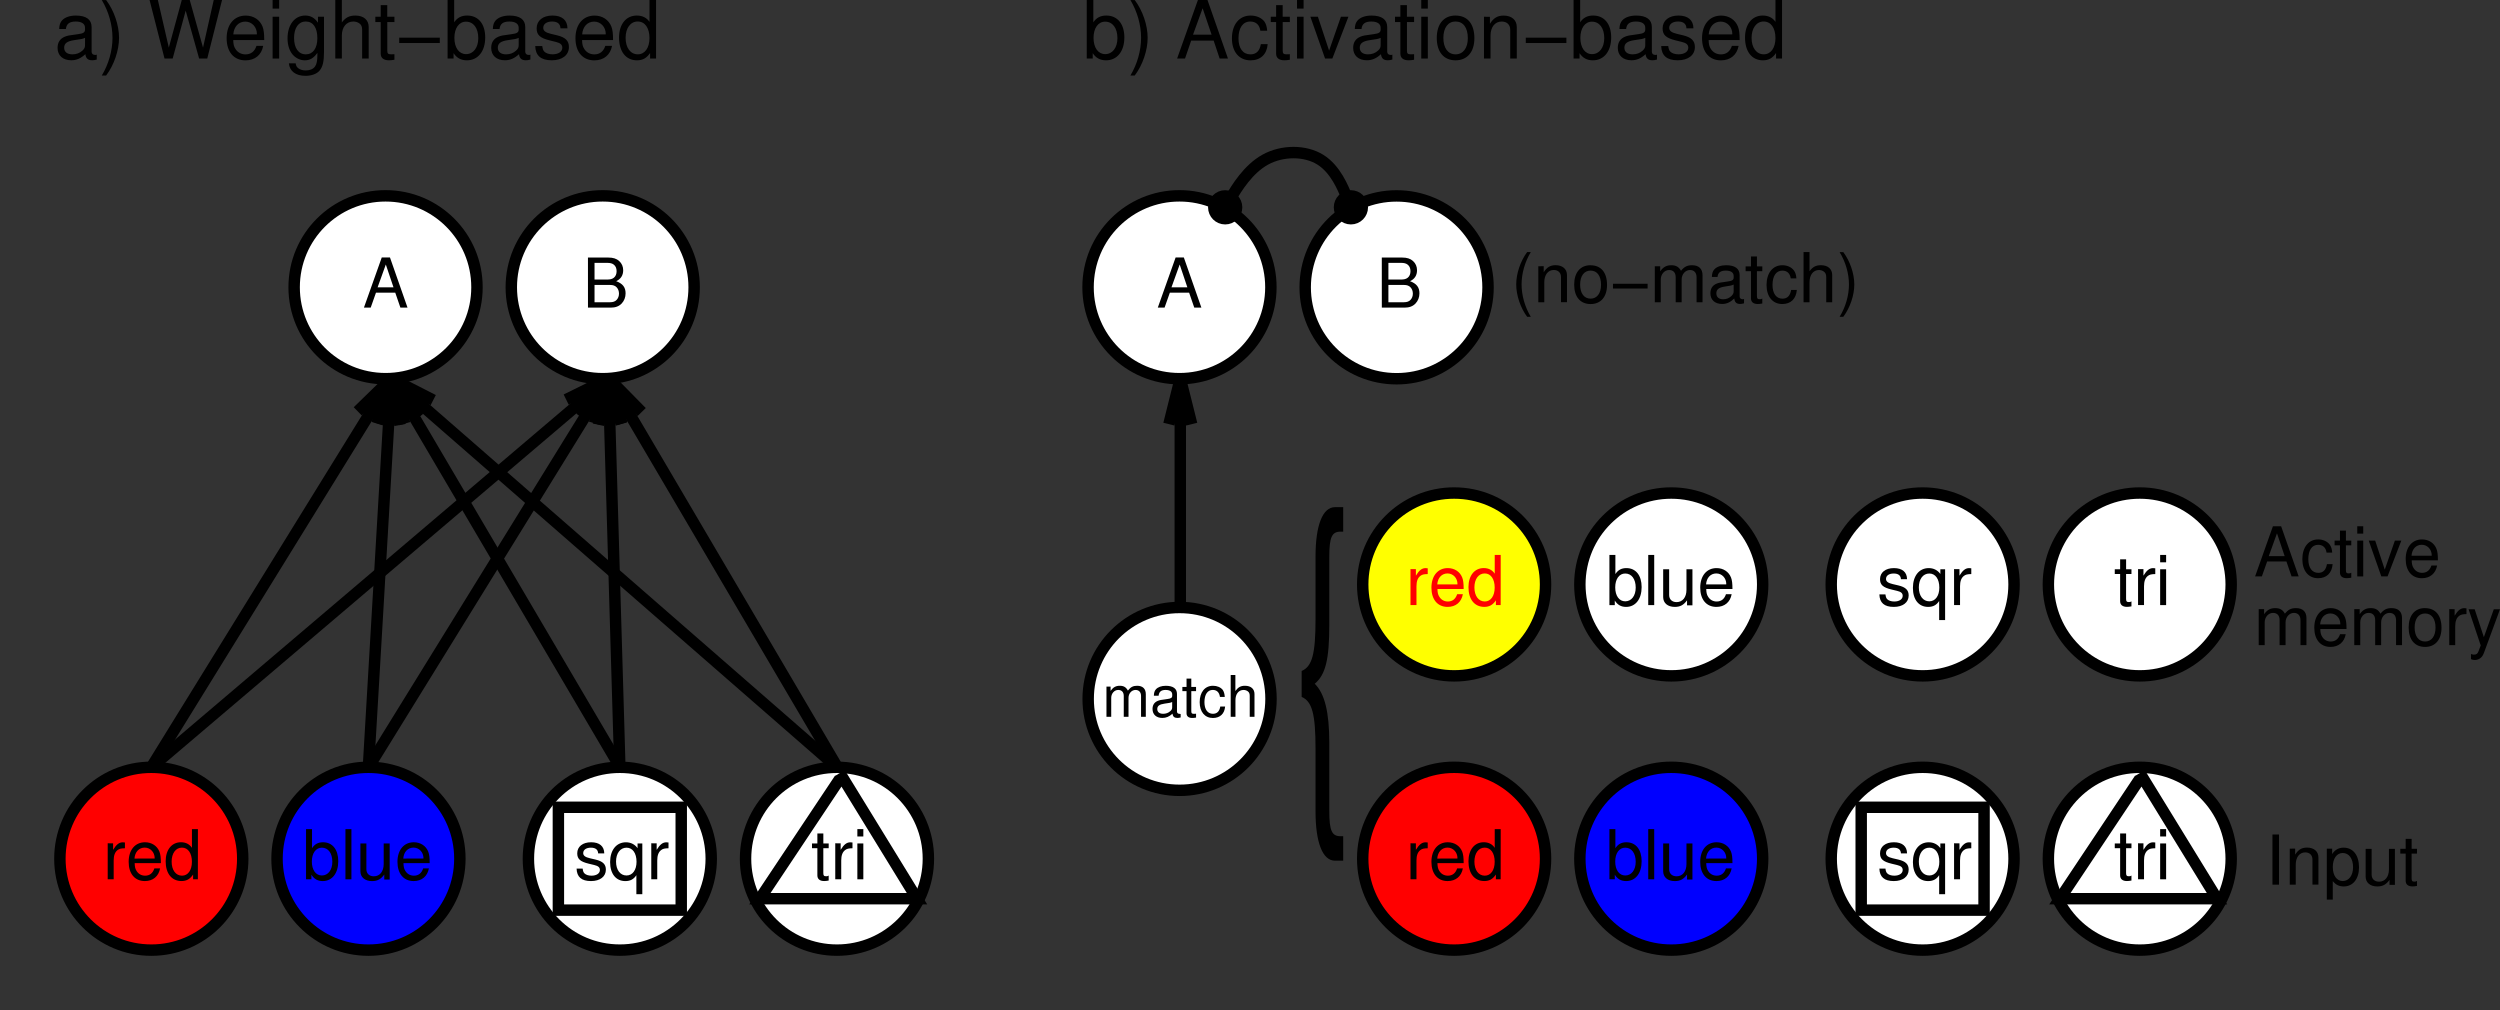 <?xml version="1.0" encoding="ISO-8859-1" standalone="yes"?>
<svg width="418.527" height="169.09">
  <rect width="100%" height="100%" fill="#333333" stroke="none"/>
  <defs> 
    <marker id="ArrowEnd" viewBox="0 0 10 10" refX="0" refY="5" 
     markerUnits="strokeWidth" 
     markerWidth="4" 
     markerHeight="3" 
     orient="auto"> 
        <path d="M 0 0 L 10 5 L 0 10 z" /> 
    </marker>
    <marker id="ArrowStart" viewBox="0 0 10 10" refX="10" refY="5" 
     markerUnits="strokeWidth" 
     markerWidth="4" 
     markerHeight="3" 
     orient="auto"> 
        <path d="M 10 0 L 0 5 L 10 10 z" /> 
    </marker> </defs>
<g>
<path style="stroke:none; fill-rule:evenodd; fill:#ffffff" d="M 337.175 143.758C 337.175 135.309 330.324 128.453 321.871 128.453C 313.422 128.453 306.566 135.305 306.566 143.758C 306.566 152.207 313.418 159.062 321.871 159.062C 330.32 159.062 337.175 152.211 337.175 143.758"/>
<path style="stroke:#000000; stroke-width:1.913; fill:none" d="M 337.175 143.758C 337.175 135.309 330.324 128.453 321.871 128.453C 313.422 128.453 306.566 135.305 306.566 143.758C 306.566 152.207 313.418 159.062 321.871 159.062C 330.32 159.062 337.175 152.211 337.175 143.758"/>
<path style="stroke:none; fill-rule:evenodd; fill:#ffffff" d="M 311.586 152.367L 332.152 152.367L 332.152 135.148L 311.586 135.148L 311.586 152.367z"/>
<path style="stroke:#000000; stroke-width:1.913; fill:none" d="M 311.586 152.367L 332.152 152.367L 332.152 135.148L 311.586 135.148L 311.586 152.367z"/>
<path style="stroke:none; fill-rule:evenodd; fill:#000000" d="M 319.261 142.863C 319.25 141.676 318.464 141.004 317.062 141.004C 315.652 141.004 314.738 141.73 314.738 142.852C 314.738 143.797 315.226 144.246 316.675 144.594L 317.586 144.812C 318.261 144.973 318.531 145.215 318.531 145.652C 318.531 146.215 317.964 146.598 317.121 146.598C 316.601 146.598 316.164 146.449 315.922 146.191C 315.773 146.02 315.703 145.844 315.644 145.41L 314.629 145.41C 314.672 146.82 315.457 147.5 317.039 147.5C 318.562 147.5 319.531 146.75 319.531 145.586C 319.531 144.688 319.019 144.191 317.804 143.902L 316.871 143.684C 316.078 143.5 315.738 143.246 315.738 142.82C 315.738 142.27 316.234 141.91 317.023 141.91C 317.796 141.91 318.214 142.238 318.238 142.867L 319.261 142.863z"/>
<path style="stroke:none; fill-rule:evenodd; fill:#000000" d="M 325.632 149.703L 325.632 141.207L 324.836 141.207L 324.836 141.992C 324.382 141.355 323.695 141.008 322.894 141.008C 321.289 141.008 320.242 142.312 320.242 144.324C 320.242 146.289 321.218 147.504 322.793 147.504C 323.621 147.504 324.191 147.195 324.636 146.516L 324.636 149.703L 325.632 149.703zM 322.988 141.91C 324.007 141.91 324.664 142.828 324.664 144.273C 324.664 145.648 324 146.566 322.988 146.566C 321.933 146.566 321.234 145.637 321.234 144.238C 321.234 142.852 321.933 141.91 322.988 141.91z"/>
<path style="stroke:none; fill-rule:evenodd; fill:#000000" d="M 327.132 141.176L 327.132 147.199L 328.132 147.199L 328.132 144.066C 328.132 143.203 328.343 142.641 328.793 142.305C 329.082 142.086 329.363 142.02 330.015 142.008L 330.015 141.043C 329.859 141.023 329.781 141.012 329.656 141.012C 329.046 141.012 328.582 141.379 328.035 142.273L 328.035 141.184L 327.132 141.176z"/>
<path style="stroke:none; fill-rule:evenodd; fill:#ffffff" d="M 295.093 97.844C 295.093 89.395 288.242 82.539 279.789 82.539C 271.339 82.539 264.484 89.391 264.484 97.844C 264.484 106.293 271.336 113.148 279.789 113.148C 288.238 113.148 295.093 106.297 295.093 97.844"/>
<path style="stroke:#000000; stroke-width:1.913; fill:none" d="M 295.093 97.844C 295.093 89.395 288.242 82.539 279.789 82.539C 271.339 82.539 264.484 89.391 264.484 97.844C 264.484 106.293 271.336 113.148 279.789 113.148C 288.238 113.148 295.093 106.297 295.093 97.844"/>
<path style="stroke:none; fill-rule:evenodd; fill:#ffffff" d="M 337.175 97.844C 337.175 89.395 330.324 82.539 321.871 82.539C 313.422 82.539 306.566 89.391 306.566 97.844C 306.566 106.293 313.418 113.148 321.871 113.148C 330.32 113.148 337.175 106.297 337.175 97.844"/>
<path style="stroke:#000000; stroke-width:1.913; fill:none" d="M 337.175 97.844C 337.175 89.395 330.324 82.539 321.871 82.539C 313.422 82.539 306.566 89.391 306.566 97.844C 306.566 106.293 313.418 113.148 321.871 113.148C 330.32 113.148 337.175 106.297 337.175 97.844"/>
<path style="stroke:none; fill-rule:evenodd; fill:#000000" d="M 319.261 96.965C 319.25 95.777 318.464 95.106 317.062 95.106C 315.652 95.106 314.738 95.832 314.738 96.953C 314.738 97.898 315.226 98.348 316.675 98.695L 317.586 98.914C 318.261 99.074 318.531 99.316 318.531 99.754C 318.531 100.316 317.964 100.699 317.121 100.699C 316.601 100.699 316.164 100.551 315.922 100.293C 315.773 100.121 315.703 99.945 315.644 99.512L 314.629 99.512C 314.672 100.922 315.457 101.602 317.039 101.602C 318.562 101.602 319.531 100.852 319.531 99.688C 319.531 98.789 319.019 98.293 317.804 98.004L 316.871 97.785C 316.078 97.602 315.738 97.348 315.738 96.922C 315.738 96.371 316.234 96.012 317.023 96.012C 317.796 96.012 318.214 96.34 318.238 96.969L 319.261 96.965z"/>
<path style="stroke:none; fill-rule:evenodd; fill:#000000" d="M 325.632 103.801L 325.632 95.305L 324.836 95.305L 324.836 96.09C 324.382 95.453 323.695 95.106 322.894 95.106C 321.289 95.106 320.242 96.41 320.242 98.422C 320.242 100.387 321.218 101.602 322.793 101.602C 323.621 101.602 324.191 101.293 324.636 100.613L 324.636 103.801L 325.632 103.801zM 322.988 96.012C 324.007 96.012 324.664 96.93 324.664 98.375C 324.664 99.75 324 100.668 322.988 100.668C 321.933 100.668 321.234 99.738 321.234 98.34C 321.234 96.953 321.933 96.012 322.988 96.012z"/>
<path style="stroke:none; fill-rule:evenodd; fill:#000000" d="M 327.132 95.273L 327.132 101.297L 328.132 101.297L 328.132 98.164C 328.132 97.301 328.343 96.738 328.793 96.402C 329.082 96.184 329.363 96.117 330.015 96.106L 330.015 95.141C 329.859 95.121 329.781 95.109 329.656 95.109C 329.046 95.109 328.582 95.477 328.035 96.371L 328.035 95.281L 327.132 95.273z"/>
<path style="stroke:none; fill-rule:evenodd; fill:#000000" d="M 269.433 92.902L 269.433 101.301L 270.332 101.301L 270.332 100.535C 270.785 101.258 271.39 101.602 272.226 101.602C 273.8 101.602 274.828 100.297 274.828 98.285C 274.828 96.32 273.847 95.106 272.277 95.106C 271.457 95.106 270.879 95.418 270.433 96.102L 270.433 92.902L 269.433 92.902zM 272.082 96.012C 273.148 96.012 273.836 96.941 273.836 98.375C 273.836 99.738 273.125 100.668 272.082 100.668C 271.074 100.668 270.406 99.75 270.406 98.34C 270.406 96.93 271.07 96.012 272.082 96.012z"/>
<path style="stroke:none; fill-rule:evenodd; fill:#000000" d="M 275.933 101.301L 276.933 101.301L 276.933 92.902L 275.933 92.902L 275.933 101.301z"/>
<path style="stroke:none; fill-rule:evenodd; fill:#000000" d="M 283.332 101.336L 283.332 95.305L 282.332 95.305L 282.332 98.75C 282.332 99.988 281.687 100.801 280.679 100.801C 279.918 100.801 279.433 100.34 279.433 99.609L 279.433 95.305L 278.433 95.305L 278.433 99.957C 278.433 100.957 279.191 101.602 280.382 101.602C 281.281 101.602 281.855 101.293 282.429 100.5L 282.429 101.34L 283.332 101.336z"/>
<path style="stroke:none; fill-rule:evenodd; fill:#000000" d="M 290.031 98.602C 290.031 97.684 289.964 97.133 289.793 96.688C 289.406 95.703 288.492 95.106 287.375 95.106C 285.711 95.106 284.636 96.398 284.636 98.387C 284.636 100.375 285.672 101.602 287.347 101.602C 288.711 101.602 289.656 100.809 289.898 99.477L 288.945 99.477C 288.683 100.281 288.152 100.699 287.39 100.699C 286.789 100.699 286.277 100.422 285.961 99.906C 285.734 99.559 285.656 99.207 285.644 98.602L 290.031 98.602zM 285.613 97.836C 285.691 96.723 286.371 96 287.332 96C 288.269 96 288.996 96.777 288.996 97.766C 288.996 97.785 288.996 97.809 288.984 97.832L 285.613 97.836z"/>
<path style="stroke:none; fill-rule:evenodd; fill:#ffffff" d="M 155.422 143.758C 155.422 135.309 148.57 128.453 140.117 128.453C 131.668 128.453 124.812 135.305 124.812 143.758C 124.812 152.207 131.664 159.062 140.117 159.062C 148.566 159.062 155.422 152.211 155.422 143.758"/>
<path style="stroke:#000000; stroke-width:1.913; fill:none" d="M 155.422 143.758C 155.422 135.309 148.57 128.453 140.117 128.453C 131.668 128.453 124.812 135.305 124.812 143.758C 124.812 152.207 131.664 159.062 140.117 159.062C 148.566 159.062 155.422 152.211 155.422 143.758"/>
<path style="stroke:none; fill-rule:evenodd; fill:#ffffff" d="M 140.601 130.363L 127.211 150.453L 153.515 150.453L 140.601 129.41"/>
<path style="stroke:#000000; stroke-width:1.913; fill:none" d="M 140.601 130.363L 127.211 150.453L 153.515 150.453L 140.601 129.41"/>
<path style="stroke:none; fill-rule:evenodd; fill:#ffffff" d="M 119.07 143.758C 119.07 135.309 112.218 128.453 103.765 128.453C 95.316 128.453 88.461 135.305 88.461 143.758C 88.461 152.207 95.312 159.062 103.765 159.062C 112.214 159.062 119.07 152.211 119.07 143.758"/>
<path style="stroke:#000000; stroke-width:1.913; fill:none" d="M 119.07 143.758C 119.07 135.309 112.218 128.453 103.765 128.453C 95.316 128.453 88.461 135.305 88.461 143.758C 88.461 152.207 95.312 159.062 103.765 159.062C 112.214 159.062 119.07 152.211 119.07 143.758"/>
<path style="stroke:none; fill-rule:evenodd; fill:#ffffff" d="M 93.48 152.367L 114.046 152.367L 114.046 135.148L 93.48 135.148L 93.48 152.367z"/>
<path style="stroke:#000000; stroke-width:1.913; fill:none" d="M 93.48 152.367L 114.046 152.367L 114.046 135.148L 93.48 135.148L 93.48 152.367z"/>
<path style="stroke:none; fill-rule:evenodd; fill:#ffffff" d="M 79.852 48.09C 79.852 39.641 73 32.785 64.547 32.785C 56.098 32.785 49.242 39.637 49.242 48.09C 49.242 56.539 56.094 63.395 64.547 63.395C 72.996 63.395 79.852 56.543 79.852 48.09"/>
<path style="stroke:#000000; stroke-width:1.913; fill:none" d="M 79.852 48.09C 79.852 39.641 73 32.785 64.547 32.785C 56.098 32.785 49.242 39.637 49.242 48.09C 49.242 56.539 56.094 63.395 64.547 63.395C 72.996 63.395 79.852 56.543 79.852 48.09"/>
<path style="stroke:none; fill-rule:evenodd; fill:#ffffff" d="M 116.207 48.09C 116.207 39.641 109.355 32.785 100.902 32.785C 92.453 32.785 85.597 39.637 85.597 48.09C 85.597 56.539 92.449 63.395 100.902 63.395C 109.351 63.395 116.207 56.543 116.207 48.09"/>
<path style="stroke:#000000; stroke-width:1.913; fill:none" d="M 116.207 48.09C 116.207 39.641 109.355 32.785 100.902 32.785C 92.453 32.785 85.597 39.637 85.597 48.09C 85.597 56.539 92.449 63.395 100.902 63.395C 109.351 63.395 116.207 56.543 116.207 48.09"/>
<path style="stroke:none; fill-rule:evenodd; fill:#000000" d="M 66.172 49L 67.031 51.5L 68.223 51.5L 65.285 43.102L 63.91 43.102L 60.926 51.5L 62.059 51.5L 62.941 49L 66.172 49zM 65.875 48.102L 63.215 48.102L 64.59 44.281L 65.875 48.102z"/>
<path style="stroke:none; fill-rule:evenodd; fill:#000000" d="M 98.433 51.5L 102.242 51.5C 103.039 51.5 103.629 51.281 104.082 50.801C 104.496 50.363 104.73 49.766 104.73 49.109C 104.73 48.098 104.257 47.484 103.156 47.074C 103.922 46.719 104.328 46.098 104.328 45.246C 104.328 44.637 104.101 44.098 103.66 43.703C 103.222 43.301 102.648 43.117 101.839 43.117L 98.429 43.117L 98.433 51.5zM 99.531 46.801L 99.531 44.004L 101.574 44.004C 102.164 44.004 102.492 44.086 102.773 44.316C 103.066 44.555 103.226 44.918 103.226 45.402C 103.226 45.871 103.07 46.246 102.773 46.488C 102.492 46.715 102.164 46.801 101.574 46.801L 99.531 46.801zM 99.531 50.602L 99.531 47.703L 102.129 47.703C 102.64 47.703 102.984 47.828 103.238 48.105C 103.488 48.371 103.625 48.738 103.625 49.156C 103.625 49.559 103.488 49.93 103.238 50.195C 102.988 50.469 102.644 50.598 102.129 50.598L 99.531 50.602z"/>
<path style="stroke:none; fill-rule:evenodd; fill:#000000" d="M 101.16 142.863C 101.148 141.676 100.363 141.004 98.961 141.004C 97.55 141.004 96.636 141.73 96.636 142.852C 96.636 143.797 97.125 144.246 98.574 144.594L 99.484 144.812C 100.16 144.973 100.429 145.215 100.429 145.652C 100.429 146.215 99.863 146.598 99.019 146.598C 98.5 146.598 98.062 146.449 97.82 146.191C 97.672 146.02 97.601 145.844 97.543 145.41L 96.527 145.41C 96.57 146.82 97.355 147.5 98.937 147.5C 100.461 147.5 101.429 146.75 101.429 145.586C 101.429 144.688 100.918 144.191 99.703 143.902L 98.769 143.684C 97.976 143.5 97.636 143.246 97.636 142.82C 97.636 142.27 98.132 141.91 98.922 141.91C 99.695 141.91 100.113 142.238 100.136 142.867L 101.16 142.863z"/>
<path style="stroke:none; fill-rule:evenodd; fill:#000000" d="M 107.531 149.703L 107.531 141.207L 106.734 141.207L 106.734 141.992C 106.281 141.355 105.593 141.008 104.793 141.008C 103.187 141.008 102.14 142.312 102.14 144.324C 102.14 146.289 103.117 147.504 104.691 147.504C 105.519 147.504 106.089 147.195 106.535 146.516L 106.535 149.703L 107.531 149.703zM 104.886 141.91C 105.906 141.91 106.562 142.828 106.562 144.273C 106.562 145.648 105.898 146.566 104.886 146.566C 103.832 146.566 103.132 145.637 103.132 144.238C 103.132 142.852 103.832 141.91 104.886 141.91z"/>
<path style="stroke:none; fill-rule:evenodd; fill:#000000" d="M 109.031 141.176L 109.031 147.199L 110.031 147.199L 110.031 144.066C 110.031 143.203 110.242 142.641 110.691 142.305C 110.98 142.086 111.261 142.02 111.914 142.008L 111.914 141.043C 111.757 141.023 111.679 141.012 111.554 141.012C 110.945 141.012 110.48 141.379 109.933 142.273L 109.933 141.184L 109.031 141.176z"/>
<path style="stroke:none; fill-rule:evenodd; fill:#000000" d="M 138.734 141.203L 137.836 141.203L 137.836 139.535L 136.836 139.535L 136.836 141.203L 135.937 141.203L 135.937 142L 136.836 142L 136.836 146.547C 136.836 147.152 137.238 147.496 137.968 147.496C 138.191 147.496 138.418 147.473 138.73 147.414L 138.73 146.578C 138.617 146.668 138.48 146.695 138.312 146.695C 137.937 146.695 137.832 146.582 137.832 146.152L 137.832 142L 138.73 142L 138.734 141.203z"/>
<path style="stroke:none; fill-rule:evenodd; fill:#000000" d="M 139.832 141.176L 139.832 147.199L 140.832 147.199L 140.832 144.066C 140.832 143.203 141.043 142.641 141.492 142.305C 141.781 142.086 142.062 142.02 142.714 142.008L 142.714 141.043C 142.558 141.023 142.48 141.012 142.355 141.012C 141.746 141.012 141.281 141.379 140.734 142.273L 140.734 141.184L 139.832 141.176z"/>
<path style="stroke:none; fill-rule:evenodd; fill:#000000" d="M 144.531 141.203L 143.531 141.203L 143.531 147.203L 144.531 147.203L 144.531 141.203zM 144.531 138.801L 143.531 138.801L 143.531 140.035L 144.531 140.035L 144.531 138.801z"/>
<path style="stroke:none; fill-rule:evenodd; fill:#0000ff" d="M 295.093 143.758C 295.093 135.309 288.242 128.453 279.789 128.453C 271.339 128.453 264.484 135.305 264.484 143.758C 264.484 152.207 271.336 159.062 279.789 159.062C 288.238 159.062 295.093 152.211 295.093 143.758"/>
<path style="stroke:#000000; stroke-width:1.913; fill:none" d="M 295.093 143.758C 295.093 135.309 288.242 128.453 279.789 128.453C 271.339 128.453 264.484 135.305 264.484 143.758C 264.484 152.207 271.336 159.062 279.789 159.062C 288.238 159.062 295.093 152.211 295.093 143.758"/>
<path style="stroke:none; fill-rule:evenodd; fill:#000000" d="M 269.433 138.801L 269.433 147.199L 270.332 147.199L 270.332 146.434C 270.785 147.156 271.39 147.5 272.226 147.5C 273.8 147.5 274.828 146.195 274.828 144.184C 274.828 142.219 273.847 141.004 272.277 141.004C 271.457 141.004 270.879 141.316 270.433 142L 270.433 138.801L 269.433 138.801zM 272.082 141.91C 273.148 141.91 273.836 142.84 273.836 144.273C 273.836 145.637 273.125 146.566 272.082 146.566C 271.074 146.566 270.406 145.648 270.406 144.238C 270.406 142.828 271.07 141.91 272.082 141.91z"/>
<path style="stroke:none; fill-rule:evenodd; fill:#000000" d="M 275.933 147.203L 276.933 147.203L 276.933 138.805L 275.933 138.805L 275.933 147.203z"/>
<path style="stroke:none; fill-rule:evenodd; fill:#000000" d="M 283.332 147.238L 283.332 141.207L 282.332 141.207L 282.332 144.652C 282.332 145.891 281.687 146.703 280.679 146.703C 279.918 146.703 279.433 146.242 279.433 145.512L 279.433 141.207L 278.433 141.207L 278.433 145.859C 278.433 146.859 279.191 147.504 280.382 147.504C 281.281 147.504 281.855 147.195 282.429 146.402L 282.429 147.242L 283.332 147.238z"/>
<path style="stroke:none; fill-rule:evenodd; fill:#000000" d="M 290.031 144.5C 290.031 143.582 289.964 143.031 289.793 142.586C 289.406 141.602 288.492 141.004 287.375 141.004C 285.711 141.004 284.636 142.297 284.636 144.285C 284.636 146.273 285.672 147.5 287.347 147.5C 288.711 147.5 289.656 146.707 289.898 145.375L 288.945 145.375C 288.683 146.18 288.152 146.598 287.39 146.598C 286.789 146.598 286.277 146.32 285.961 145.805C 285.734 145.457 285.656 145.105 285.644 144.5L 290.031 144.5zM 285.613 143.734C 285.691 142.621 286.371 141.898 287.332 141.898C 288.269 141.898 288.996 142.676 288.996 143.664C 288.996 143.684 288.996 143.707 288.984 143.73L 285.613 143.734z"/>
<path style="stroke:none; fill-rule:evenodd; fill:#ffffff" d="M 212.761 48.09C 212.761 39.641 205.91 32.785 197.457 32.785C 189.007 32.785 182.152 39.637 182.152 48.09C 182.152 56.539 189.004 63.395 197.457 63.395C 205.906 63.395 212.761 56.543 212.761 48.09"/>
<path style="stroke:#000000; stroke-width:1.913; fill:none" d="M 212.761 48.09C 212.761 39.641 205.91 32.785 197.457 32.785C 189.007 32.785 182.152 39.637 182.152 48.09C 182.152 56.539 189.004 63.395 197.457 63.395C 205.906 63.395 212.761 56.543 212.761 48.09"/>
<path style="stroke:none; fill-rule:evenodd; fill:#000000" d="M 199.074 49L 199.933 51.5L 201.125 51.5L 198.187 43.102L 196.812 43.102L 193.828 51.5L 194.961 51.5L 195.843 49L 199.074 49zM 198.777 48.102L 196.117 48.102L 197.492 44.281L 198.777 48.102z"/>
<path style="stroke:none; fill-rule:evenodd; fill:#ffffff" d="M 249.113 48.102C 249.113 39.652 242.261 32.797 233.808 32.797C 225.359 32.797 218.504 39.648 218.504 48.102C 218.504 56.551 225.355 63.406 233.808 63.406C 242.257 63.406 249.113 56.555 249.113 48.102"/>
<path style="stroke:#000000; stroke-width:1.913; fill:none" d="M 249.113 48.102C 249.113 39.652 242.261 32.797 233.808 32.797C 225.359 32.797 218.504 39.648 218.504 48.102C 218.504 56.551 225.355 63.406 233.808 63.406C 242.257 63.406 249.113 56.555 249.113 48.102"/>
<path style="stroke:none; fill-rule:evenodd; fill:#000000" d="M 231.332 51.5L 235.14 51.5C 235.937 51.5 236.527 51.281 236.98 50.801C 237.394 50.363 237.629 49.766 237.629 49.109C 237.629 48.098 237.156 47.484 236.054 47.074C 236.82 46.719 237.226 46.098 237.226 45.246C 237.226 44.637 237 44.098 236.558 43.703C 236.121 43.301 235.546 43.117 234.738 43.117L 231.328 43.117L 231.332 51.5zM 232.433 46.801L 232.433 44.004L 234.476 44.004C 235.066 44.004 235.394 44.086 235.675 44.316C 235.968 44.555 236.129 44.918 236.129 45.402C 236.129 45.871 235.972 46.246 235.675 46.488C 235.394 46.715 235.066 46.801 234.476 46.801L 232.433 46.801zM 232.433 50.602L 232.433 47.703L 235.031 47.703C 235.543 47.703 235.886 47.828 236.14 48.105C 236.39 48.371 236.527 48.738 236.527 49.156C 236.527 49.559 236.39 49.93 236.14 50.195C 235.89 50.469 235.546 50.598 235.031 50.598L 232.433 50.602z"/>
<path style="stroke:none; fill-rule:evenodd; fill:#ff0000" d="M 258.742 143.758C 258.742 135.309 251.89 128.453 243.437 128.453C 234.988 128.453 228.132 135.305 228.132 143.758C 228.132 152.207 234.984 159.062 243.437 159.062C 251.886 159.062 258.742 152.211 258.742 143.758"/>
<path style="stroke:#000000; stroke-width:1.913; fill:none" d="M 258.742 143.758C 258.742 135.309 251.89 128.453 243.437 128.453C 234.988 128.453 228.132 135.305 228.132 143.758C 228.132 152.207 234.984 159.062 243.437 159.062C 251.886 159.062 258.742 152.211 258.742 143.758"/>
<path style="stroke:none; fill-rule:evenodd; fill:#000000" d="M 236.132 141.176L 236.132 147.199L 237.132 147.199L 237.132 144.066C 237.132 143.203 237.343 142.641 237.793 142.305C 238.082 142.086 238.363 142.02 239.015 142.008L 239.015 141.043C 238.859 141.023 238.781 141.012 238.656 141.012C 238.046 141.012 237.582 141.379 237.035 142.273L 237.035 141.184L 236.132 141.176z"/>
<path style="stroke:none; fill-rule:evenodd; fill:#000000" d="M 245.031 144.5C 245.031 143.582 244.964 143.031 244.793 142.586C 244.406 141.602 243.492 141.004 242.375 141.004C 240.711 141.004 239.636 142.297 239.636 144.285C 239.636 146.273 240.672 147.5 242.347 147.5C 243.711 147.5 244.656 146.707 244.898 145.375L 243.945 145.375C 243.683 146.18 243.152 146.598 242.39 146.598C 241.789 146.598 241.277 146.32 240.961 145.805C 240.734 145.457 240.656 145.105 240.644 144.5L 245.031 144.5zM 240.613 143.734C 240.691 142.621 241.371 141.898 242.332 141.898C 243.269 141.898 243.996 142.676 243.996 143.664C 243.996 143.684 243.996 143.707 243.984 143.73L 240.613 143.734z"/>
<path style="stroke:none; fill-rule:evenodd; fill:#000000" d="M 251.234 138.801L 250.234 138.801L 250.234 141.941C 249.836 141.328 249.199 141 248.398 141C 246.851 141 245.836 142.258 245.836 144.191C 245.836 146.238 246.847 147.496 248.488 147.496C 249.324 147.496 249.906 147.176 250.429 146.406L 250.429 147.195L 251.226 147.195L 251.234 138.801zM 248.558 141.902C 249.578 141.902 250.226 142.828 250.226 144.273C 250.226 145.672 249.57 146.598 248.57 146.598C 247.527 146.598 246.832 145.66 246.832 144.25C 246.832 142.84 247.523 141.902 248.558 141.902z"/>
<path style="stroke:none; fill-rule:evenodd; fill:#ffffff" d="M 373.527 97.844C 373.527 89.395 366.675 82.539 358.222 82.539C 349.773 82.539 342.918 89.391 342.918 97.844C 342.918 106.293 349.769 113.148 358.222 113.148C 366.672 113.148 373.527 106.297 373.527 97.844"/>
<path style="stroke:#000000; stroke-width:1.913; fill:none" d="M 373.527 97.844C 373.527 89.395 366.675 82.539 358.222 82.539C 349.773 82.539 342.918 89.391 342.918 97.844C 342.918 106.293 349.769 113.148 358.222 113.148C 366.672 113.148 373.527 106.297 373.527 97.844"/>
<path style="stroke:none; fill-rule:evenodd; fill:#000000" d="M 356.832 95.301L 355.933 95.301L 355.933 93.633L 354.933 93.633L 354.933 95.301L 354.035 95.301L 354.035 96.098L 354.933 96.098L 354.933 100.645C 354.933 101.25 355.336 101.594 356.066 101.594C 356.289 101.594 356.515 101.57 356.828 101.512L 356.828 100.676C 356.714 100.766 356.578 100.793 356.41 100.793C 356.035 100.793 355.929 100.68 355.929 100.25L 355.929 96.098L 356.828 96.098L 356.832 95.301z"/>
<path style="stroke:none; fill-rule:evenodd; fill:#000000" d="M 357.933 95.273L 357.933 101.297L 358.933 101.297L 358.933 98.164C 358.933 97.301 359.144 96.738 359.593 96.402C 359.882 96.184 360.164 96.117 360.816 96.106L 360.816 95.141C 360.66 95.121 360.582 95.109 360.457 95.109C 359.847 95.109 359.382 95.477 358.836 96.371L 358.836 95.281L 357.933 95.273z"/>
<path style="stroke:none; fill-rule:evenodd; fill:#000000" d="M 362.632 95.301L 361.632 95.301L 361.632 101.301L 362.632 101.301L 362.632 95.301zM 362.632 92.902L 361.632 92.902L 361.632 94.137L 362.632 94.137L 362.632 92.902z"/>
<path style="stroke:none; fill-rule:evenodd; fill:#000000" d="M 236.132 95.273L 236.132 101.297L 237.132 101.297L 237.132 98.164C 237.132 97.301 237.343 96.738 237.793 96.402C 238.082 96.184 238.363 96.117 239.015 96.106L 239.015 95.141C 238.859 95.121 238.781 95.109 238.656 95.109C 238.046 95.109 237.582 95.477 237.035 96.371L 237.035 95.281L 236.132 95.273z"/>
<path style="stroke:none; fill-rule:evenodd; fill:#000000" d="M 245.031 98.602C 245.031 97.684 244.964 97.133 244.793 96.688C 244.406 95.703 243.492 95.106 242.375 95.106C 240.711 95.106 239.636 96.398 239.636 98.387C 239.636 100.375 240.672 101.602 242.347 101.602C 243.711 101.602 244.656 100.809 244.898 99.477L 243.945 99.477C 243.683 100.281 243.152 100.699 242.39 100.699C 241.789 100.699 241.277 100.422 240.961 99.906C 240.734 99.559 240.656 99.207 240.644 98.602L 245.031 98.602zM 240.613 97.836C 240.691 96.723 241.371 96 242.332 96C 243.269 96 243.996 96.777 243.996 97.766C 243.996 97.785 243.996 97.809 243.984 97.832L 240.613 97.836z"/>
<path style="stroke:none; fill-rule:evenodd; fill:#000000" d="M 251.234 92.902L 250.234 92.902L 250.234 96.043C 249.836 95.43 249.199 95.102 248.398 95.102C 246.851 95.102 245.836 96.359 245.836 98.293C 245.836 100.34 246.847 101.598 248.488 101.598C 249.324 101.598 249.906 101.277 250.429 100.508L 250.429 101.297L 251.226 101.297L 251.234 92.902zM 248.558 96C 249.578 96 250.226 96.926 250.226 98.371C 250.226 99.769 249.57 100.695 248.57 100.695C 247.527 100.695 246.832 99.758 246.832 98.348C 246.832 96.938 247.523 96 248.558 96z"/>
<path style="stroke:none; fill-rule:evenodd; fill:#ffff00" d="M 258.742 97.844C 258.742 89.395 251.89 82.539 243.437 82.539C 234.988 82.539 228.132 89.391 228.132 97.844C 228.132 106.293 234.984 113.148 243.437 113.148C 251.886 113.148 258.742 106.297 258.742 97.844"/>
<path style="stroke:#000000; stroke-width:1.913; fill:none" d="M 258.742 97.844C 258.742 89.395 251.89 82.539 243.437 82.539C 234.988 82.539 228.132 89.391 228.132 97.844C 228.132 106.293 234.984 113.148 243.437 113.148C 251.886 113.148 258.742 106.297 258.742 97.844"/>
<path style="stroke:none; fill-rule:evenodd; fill:#ffff00" d="M 233.867 103.582L 252.996 103.582L 252.996 92.105L 233.867 92.105L 233.867 103.582z"/>
<path style="stroke:none; fill-rule:evenodd; fill:#ff0000" d="M 236.132 95.273L 236.132 101.297L 237.132 101.297L 237.132 98.164C 237.132 97.301 237.343 96.738 237.793 96.402C 238.082 96.184 238.363 96.117 239.015 96.106L 239.015 95.141C 238.859 95.121 238.781 95.109 238.656 95.109C 238.046 95.109 237.582 95.477 237.035 96.371L 237.035 95.281L 236.132 95.273z"/>
<path style="stroke:none; fill-rule:evenodd; fill:#ff0000" d="M 245.031 98.602C 245.031 97.684 244.964 97.133 244.793 96.688C 244.406 95.703 243.492 95.106 242.375 95.106C 240.711 95.106 239.636 96.398 239.636 98.387C 239.636 100.375 240.672 101.602 242.347 101.602C 243.711 101.602 244.656 100.809 244.898 99.477L 243.945 99.477C 243.683 100.281 243.152 100.699 242.39 100.699C 241.789 100.699 241.277 100.422 240.961 99.906C 240.734 99.559 240.656 99.207 240.644 98.602L 245.031 98.602zM 240.613 97.836C 240.691 96.723 241.371 96 242.332 96C 243.269 96 243.996 96.777 243.996 97.766C 243.996 97.785 243.996 97.809 243.984 97.832L 240.613 97.836z"/>
<path style="stroke:none; fill-rule:evenodd; fill:#ff0000" d="M 251.234 92.902L 250.234 92.902L 250.234 96.043C 249.836 95.43 249.199 95.102 248.398 95.102C 246.851 95.102 245.836 96.359 245.836 98.293C 245.836 100.34 246.847 101.598 248.488 101.598C 249.324 101.598 249.906 101.277 250.429 100.508L 250.429 101.297L 251.226 101.297L 251.234 92.902zM 248.558 96C 249.578 96 250.226 96.926 250.226 98.371C 250.226 99.769 249.57 100.695 248.57 100.695C 247.527 100.695 246.832 99.758 246.832 98.348C 246.832 96.938 247.523 96 248.558 96z"/>
<path style="stroke:none; fill-rule:evenodd; fill:#ffffff" d="M 212.781 117.004C 212.781 108.555 205.929 101.699 197.476 101.699C 189.027 101.699 182.172 108.551 182.172 117.004C 182.172 125.453 189.023 132.309 197.476 132.309C 205.925 132.309 212.781 125.457 212.781 117.004"/>
<path style="stroke:#000000; stroke-width:1.913; fill:none" d="M 212.781 117.004C 212.781 108.555 205.929 101.699 197.476 101.699C 189.027 101.699 182.172 108.551 182.172 117.004C 182.172 125.453 189.023 132.309 197.476 132.309C 205.925 132.309 212.781 125.457 212.781 117.004"/>
<path style="stroke:none; fill-rule:evenodd; fill:#000000" d="M 185.234 114.949L 185.234 120L 186.031 120L 186.031 116.824C 186.031 116.094 186.554 115.504 187.203 115.504C 187.793 115.504 188.129 115.871 188.129 116.516L 188.129 120L 188.925 120L 188.925 116.824C 188.925 116.094 189.449 115.504 190.097 115.504C 190.675 115.504 191.023 115.879 191.023 116.516L 191.023 120L 191.82 120L 191.82 116.211C 191.82 115.305 191.304 114.805 190.363 114.805C 189.695 114.805 189.289 115.016 188.82 115.613C 188.523 115.051 188.121 114.805 187.468 114.805C 186.8 114.805 186.359 115.055 185.925 115.66L 185.925 114.949L 185.234 114.949z"/>
<path style="stroke:none; fill-rule:evenodd; fill:#000000" d="M 197.652 119.531C 197.566 119.504 197.527 119.504 197.476 119.504C 197.195 119.504 197.039 119.363 197.039 119.113L 197.039 116.172C 197.039 115.285 196.394 114.809 195.164 114.809C 194.441 114.809 193.843 115.023 193.507 115.406C 193.281 115.668 193.187 115.965 193.168 116.473L 193.964 116.473C 194.031 115.809 194.39 115.504 195.132 115.504C 195.843 115.504 196.242 115.773 196.242 116.258L 196.242 116.469C 196.242 116.805 196.043 116.949 195.418 117.027C 194.296 117.172 194.125 117.211 193.82 117.336C 193.242 117.574 192.945 118.031 192.945 118.691C 192.945 119.609 193.574 120.191 194.589 120.191C 195.218 120.191 195.726 119.98 196.293 119.477C 196.347 119.969 196.597 120.191 197.113 120.191C 197.273 120.191 197.398 120.176 197.656 120.109L 197.652 119.531zM 196.234 118.414C 196.234 118.676 196.16 118.84 195.918 119.055C 195.593 119.348 195.199 119.496 194.726 119.496C 194.101 119.496 193.738 119.203 193.738 118.703C 193.738 118.184 194.093 117.918 194.949 117.797C 195.793 117.684 195.964 117.648 196.234 117.523L 196.234 118.414z"/>
<path style="stroke:none; fill-rule:evenodd; fill:#000000" d="M 200.234 115L 199.437 115L 199.437 113.609L 198.64 113.609L 198.64 115L 197.941 115L 197.941 115.699L 198.64 115.699L 198.64 119.418C 198.64 119.914 198.98 120.195 199.593 120.195C 199.781 120.195 199.972 120.18 200.234 120.133L 200.234 119.484C 200.132 119.496 200.011 119.5 199.863 119.5C 199.531 119.5 199.437 119.406 199.437 119.062L 199.437 115.703L 200.234 115.703L 200.234 115z"/>
<path style="stroke:none; fill-rule:evenodd; fill:#000000" d="M 205.039 116.672C 205.004 116.145 204.898 115.805 204.707 115.504C 204.363 115.066 203.761 114.805 203.066 114.805C 201.718 114.805 200.839 115.879 200.839 117.551C 200.839 119.172 201.699 120.199 203.054 120.199C 204.246 120.199 205.004 119.492 205.097 118.277L 204.289 118.277C 204.156 119.09 203.742 119.496 203.054 119.496C 202.168 119.496 201.636 118.762 201.636 117.547C 201.636 116.266 202.156 115.5 203.035 115.5C 203.707 115.5 204.132 115.918 204.23 116.668L 205.039 116.672z"/>
<path style="stroke:none; fill-rule:evenodd; fill:#000000" d="M 206.031 113L 206.031 120L 206.828 120L 206.828 117.211C 206.828 116.18 207.363 115.504 208.187 115.504C 208.445 115.504 208.703 115.59 208.894 115.734C 209.121 115.895 209.218 116.137 209.218 116.496L 209.218 120L 210.015 120L 210.015 116.184C 210.015 115.336 209.414 114.805 208.429 114.805C 207.718 114.805 207.289 115.035 206.816 115.68L 206.816 113.008L 206.031 113z"/>
<path style="stroke:none; fill-rule:evenodd; fill:#000000" d="M 255.656 42.203C 254.539 43.711 253.832 45.805 253.832 47.613C 253.832 49.43 254.535 51.523 255.656 53.031L 256.269 53.031C 255.281 51.387 254.73 49.453 254.73 47.613C 254.73 45.785 255.281 43.84 256.269 42.203L 255.656 42.203z"/>
<path style="stroke:none; fill-rule:evenodd; fill:#000000" d="M 257.531 44.574L 257.531 50.598L 258.531 50.598L 258.531 47.25C 258.531 46.012 259.156 45.199 260.121 45.199C 260.859 45.199 261.328 45.66 261.328 46.391L 261.328 50.594L 262.328 50.594L 262.328 46.039C 262.328 45.039 261.586 44.395 260.425 44.395C 259.535 44.395 258.961 44.738 258.433 45.578L 258.433 44.566L 257.531 44.574z"/>
<path style="stroke:none; fill-rule:evenodd; fill:#000000" d="M 266.269 44.402C 264.566 44.402 263.535 45.617 263.535 47.652C 263.535 49.688 264.554 50.902 266.285 50.902C 267.988 50.902 269.035 49.691 269.035 47.703C 269.035 45.613 268.027 44.41 266.277 44.41L 266.269 44.402zM 266.281 45.301C 267.375 45.301 268.031 46.188 268.031 47.684C 268.031 49.098 267.355 49.996 266.281 49.996C 265.199 49.996 264.531 49.109 264.531 47.648C 264.531 46.199 265.195 45.301 266.281 45.301z"/>
<path style="stroke:none; fill-rule:evenodd; fill:#000000" d="M 270.031 48.301L 275.828 48.301L 275.828 47.504L 270.031 47.504L 270.031 48.301z"/>
<path style="stroke:none; fill-rule:evenodd; fill:#000000" d="M 277.031 44.574L 277.031 50.598L 278.031 50.598L 278.031 46.789C 278.031 45.91 278.656 45.203 279.425 45.203C 280.129 45.203 280.527 45.641 280.527 46.418L 280.527 50.598L 281.527 50.598L 281.527 46.789C 281.527 45.91 282.152 45.203 282.922 45.203C 283.613 45.203 284.023 45.652 284.023 46.418L 284.023 50.598L 285.023 50.598L 285.023 46.078C 285.023 45 284.402 44.402 283.269 44.402C 282.464 44.402 281.976 44.645 281.414 45.332C 281.058 44.684 280.574 44.402 279.789 44.402C 278.984 44.402 278.453 44.699 277.933 45.422L 277.933 44.574L 277.031 44.574z"/>
<path style="stroke:none; fill-rule:evenodd; fill:#000000" d="M 291.972 50.039C 291.867 50.098 291.82 50.098 291.761 50.098C 291.422 50.098 291.234 49.926 291.234 49.625L 291.234 46.059C 291.234 44.984 290.457 44.402 288.984 44.402C 288.117 44.402 287.398 44.656 286.996 45.105C 286.722 45.414 286.609 45.762 286.586 46.363L 287.531 46.363C 287.609 45.633 288.035 45.301 288.918 45.301C 289.761 45.301 290.234 45.621 290.234 46.199L 290.234 46.453C 290.234 46.855 290 47.027 289.257 47.121C 287.933 47.293 287.73 47.34 287.371 47.488C 286.687 47.773 286.339 48.316 286.339 49.102C 286.339 50.195 287.093 50.887 288.304 50.887C 289.058 50.887 289.664 50.613 290.339 49.969C 290.406 50.602 290.703 50.887 291.32 50.887C 291.511 50.887 291.66 50.863 291.968 50.781L 291.972 50.039zM 290.234 48.742C 290.234 49.07 290.144 49.273 289.867 49.547C 289.488 49.91 289.031 50.102 288.484 50.102C 287.761 50.102 287.336 49.738 287.336 49.109C 287.336 48.461 287.746 48.129 288.738 47.977C 289.718 47.836 289.918 47.789 290.23 47.637L 290.234 48.742z"/>
<path style="stroke:none; fill-rule:evenodd; fill:#000000" d="M 295.031 44.602L 294.132 44.602L 294.132 42.934L 293.132 42.934L 293.132 44.602L 292.234 44.602L 292.234 45.398L 293.132 45.398L 293.132 49.945C 293.132 50.551 293.535 50.895 294.265 50.895C 294.488 50.895 294.714 50.871 295.027 50.812L 295.027 49.977C 294.914 50.066 294.777 50.094 294.609 50.094C 294.234 50.094 294.129 49.98 294.129 49.551L 294.129 45.398L 295.027 45.398L 295.031 44.602z"/>
<path style="stroke:none; fill-rule:evenodd; fill:#000000" d="M 300.738 46.605C 300.695 46.02 300.57 45.637 300.339 45.301C 299.933 44.738 299.214 44.402 298.386 44.402C 296.785 44.402 295.738 45.695 295.738 47.707C 295.738 49.66 296.761 50.898 298.375 50.898C 299.796 50.898 300.695 50.027 300.808 48.535L 299.855 48.535C 299.699 49.512 299.211 50 298.406 50C 297.363 50 296.738 49.137 296.738 47.711C 296.738 46.203 297.347 45.305 298.382 45.305C 299.175 45.305 299.675 45.773 299.789 46.609L 300.738 46.605z"/>
<path style="stroke:none; fill-rule:evenodd; fill:#000000" d="M 301.933 42.203L 301.933 50.602L 302.933 50.602L 302.933 47.254C 302.933 46.016 303.558 45.203 304.523 45.203C 304.824 45.203 305.125 45.305 305.351 45.48C 305.617 45.676 305.73 45.965 305.73 46.395L 305.73 50.598L 306.73 50.598L 306.73 46.043C 306.73 45.031 306.011 44.398 304.847 44.398C 304.004 44.398 303.492 44.664 302.933 45.406L 302.933 42.195L 301.933 42.203z"/>
<path style="stroke:none; fill-rule:evenodd; fill:#000000" d="M 308.589 53.035C 309.718 51.527 310.429 49.434 310.429 47.629C 310.429 45.812 309.718 43.719 308.589 42.207L 307.972 42.207C 308.976 43.855 309.535 45.785 309.535 47.629C 309.535 49.457 308.976 51.402 307.972 53.035L 308.589 53.035z"/>
<path style="stroke:#000000; stroke-width:1.913; fill:none" d="M 205.109 34.707C 205.109 34.707 205.109 34.707 206.062 33.113C 207.015 31.52 208.929 28.332 211.8 26.738C 214.668 25.145 218.496 25.145 221.046 26.738C 223.597 28.332 224.871 31.52 225.507 33.113C 226.144 34.707 226.144 34.707 226.144 34.707"/>
<path style="stroke:none; fill-rule:evenodd; fill:#000000" d="M 207.019 34.707C 207.019 33.652 206.164 32.797 205.109 32.797C 204.054 32.797 203.199 33.652 203.199 34.707C 203.199 35.762 204.054 36.617 205.109 36.617C 206.164 36.617 207.019 35.762 207.019 34.707"/>
<path style="stroke:#000000; stroke-width:1.913; fill:none" d="M 207.019 34.707C 207.019 33.652 206.164 32.797 205.109 32.797C 204.054 32.797 203.199 33.652 203.199 34.707C 203.199 35.762 204.054 36.617 205.109 36.617C 206.164 36.617 207.019 35.762 207.019 34.707"/>
<path style="stroke:none; fill-rule:evenodd; fill:#000000" d="M 228.066 34.707C 228.066 33.652 227.211 32.797 226.156 32.797C 225.101 32.797 224.246 33.652 224.246 34.707C 224.246 35.762 225.101 36.617 226.156 36.617C 227.211 36.617 228.066 35.762 228.066 34.707"/>
<path style="stroke:#000000; stroke-width:1.913; fill:none" d="M 228.066 34.707C 228.066 33.652 227.211 32.797 226.156 32.797C 225.101 32.797 224.246 33.652 224.246 34.707C 224.246 35.762 225.101 36.617 226.156 36.617C 227.211 36.617 228.066 35.762 228.066 34.707"/>
<path style="stroke:none; fill-rule:evenodd; fill:#000000" d="M 380.433 148.102L 381.531 148.102L 381.531 139.703L 380.433 139.703L 380.433 148.102z"/>
<path style="stroke:none; fill-rule:evenodd; fill:#000000" d="M 383.332 142.074L 383.332 148.098L 384.332 148.098L 384.332 144.75C 384.332 143.512 384.957 142.699 385.922 142.699C 386.66 142.699 387.129 143.16 387.129 143.891L 387.129 148.094L 388.129 148.094L 388.129 143.539C 388.129 142.539 387.386 141.895 386.226 141.895C 385.336 141.895 384.761 142.238 384.234 143.078L 384.234 142.066L 383.332 142.074z"/>
<path style="stroke:none; fill-rule:evenodd; fill:#000000" d="M 389.531 150.605L 390.531 150.605L 390.531 147.504C 391.031 148.125 391.593 148.402 392.367 148.402C 393.91 148.402 394.925 147.145 394.925 145.211C 394.925 143.18 393.941 141.906 392.343 141.906C 391.531 141.906 390.875 142.273 390.429 142.984L 390.429 142.078L 389.531 142.078L 389.531 150.605zM 392.199 142.801C 393.246 142.801 393.929 143.734 393.929 145.184C 393.929 146.559 393.234 147.496 392.199 147.496C 391.195 147.496 390.535 146.57 390.535 145.148C 390.535 143.727 391.195 142.801 392.199 142.801z"/>
<path style="stroke:none; fill-rule:evenodd; fill:#000000" d="M 400.933 148.137L 400.933 142.105L 399.933 142.105L 399.933 145.551C 399.933 146.789 399.289 147.602 398.281 147.602C 397.519 147.602 397.035 147.141 397.035 146.41L 397.035 142.105L 396.035 142.105L 396.035 146.758C 396.035 147.758 396.793 148.402 397.984 148.402C 398.882 148.402 399.457 148.094 400.031 147.301L 400.031 148.141L 400.933 148.137z"/>
<path style="stroke:none; fill-rule:evenodd; fill:#000000" d="M 404.632 142.102L 403.734 142.102L 403.734 140.434L 402.734 140.434L 402.734 142.102L 401.836 142.102L 401.836 142.898L 402.734 142.898L 402.734 147.445C 402.734 148.051 403.136 148.395 403.867 148.395C 404.089 148.395 404.316 148.371 404.629 148.312L 404.629 147.477C 404.515 147.566 404.379 147.594 404.211 147.594C 403.836 147.594 403.73 147.48 403.73 147.051L 403.73 142.898L 404.629 142.898L 404.632 142.102z"/>
<path style="stroke:none; fill-rule:evenodd; fill:#000000" d="M 224.867 84.902L 223.492 84.902C 221.433 84.902 220.234 87.922 220.234 93.145L 220.234 103.648C 220.234 109.496 219.668 111.574 217.91 112.328L 217.91 116.668C 219.668 117.422 220.234 119.559 220.234 125.348L 220.234 135.852C 220.234 141.07 221.429 144.09 223.492 144.09L 224.867 144.09L 224.867 139.992L 224.422 139.992C 222.957 139.992 222.539 139.051 222.539 135.781L 222.539 124.402C 222.539 119.184 221.765 116.105 220.101 114.469C 221.914 112.961 222.539 110.383 222.539 104.598L 222.539 93.219C 222.539 89.949 222.957 89.004 224.422 89.004L 224.867 89.004L 224.867 84.902z"/>
<path style="stroke:none; fill-rule:evenodd; fill:#000000" d="M 382.773 94L 383.632 96.5L 384.824 96.5L 381.886 88.102L 380.511 88.102L 377.527 96.5L 378.66 96.5L 379.543 94L 382.773 94zM 382.476 93.102L 379.816 93.102L 381.191 89.281L 382.476 93.102z"/>
<path style="stroke:none; fill-rule:evenodd; fill:#000000" d="M 390.437 92.508C 390.394 91.922 390.269 91.539 390.039 91.203C 389.632 90.641 388.914 90.305 388.086 90.305C 386.484 90.305 385.437 91.598 385.437 93.609C 385.437 95.562 386.461 96.801 388.074 96.801C 389.496 96.801 390.394 95.93 390.507 94.438L 389.554 94.438C 389.398 95.414 388.91 95.902 388.105 95.902C 387.062 95.902 386.437 95.039 386.437 93.613C 386.437 92.105 387.046 91.207 388.082 91.207C 388.875 91.207 389.375 91.676 389.488 92.512L 390.437 92.508z"/>
<path style="stroke:none; fill-rule:evenodd; fill:#000000" d="M 393.632 90.5L 392.734 90.5L 392.734 88.832L 391.734 88.832L 391.734 90.5L 390.836 90.5L 390.836 91.297L 391.734 91.297L 391.734 95.844C 391.734 96.449 392.136 96.793 392.867 96.793C 393.089 96.793 393.316 96.769 393.629 96.711L 393.629 95.875C 393.515 95.965 393.379 95.992 393.211 95.992C 392.836 95.992 392.73 95.879 392.73 95.449L 392.73 91.297L 393.629 91.297L 393.632 90.5z"/>
<path style="stroke:none; fill-rule:evenodd; fill:#000000" d="M 395.632 90.5L 394.632 90.5L 394.632 96.5L 395.632 96.5L 395.632 90.5zM 395.632 88.102L 394.632 88.102L 394.632 89.336L 395.632 89.336L 395.632 88.102z"/>
<path style="stroke:none; fill-rule:evenodd; fill:#000000" d="M 399.703 96.5L 402.007 90.5L 400.929 90.5L 399.234 95.359L 397.629 90.5L 396.55 90.5L 398.66 96.5L 399.703 96.5z"/>
<path style="stroke:none; fill-rule:evenodd; fill:#000000" d="M 408.132 93.801C 408.132 92.883 408.066 92.332 407.894 91.887C 407.507 90.902 406.593 90.305 405.476 90.305C 403.812 90.305 402.738 91.598 402.738 93.586C 402.738 95.574 403.773 96.801 405.449 96.801C 406.812 96.801 407.757 96.008 408 94.676L 407.046 94.676C 406.785 95.481 406.254 95.898 405.492 95.898C 404.89 95.898 404.379 95.621 404.062 95.106C 403.836 94.758 403.757 94.406 403.746 93.801L 408.132 93.801zM 403.714 93.035C 403.793 91.922 404.472 91.199 405.433 91.199C 406.371 91.199 407.097 91.977 407.097 92.965C 407.097 92.984 407.097 93.008 407.086 93.031L 403.714 93.035z"/>
<path style="stroke:none; fill-rule:evenodd; fill:#000000" d="M 378.132 101.977L 378.132 108L 379.132 108L 379.132 104.191C 379.132 103.312 379.757 102.605 380.527 102.605C 381.23 102.605 381.629 103.043 381.629 103.82L 381.629 108L 382.629 108L 382.629 104.191C 382.629 103.312 383.254 102.605 384.023 102.605C 384.714 102.605 385.125 103.055 385.125 103.82L 385.125 108L 386.125 108L 386.125 103.48C 386.125 102.402 385.504 101.805 384.371 101.805C 383.566 101.805 383.078 102.047 382.515 102.734C 382.16 102.086 381.675 101.805 380.89 101.805C 380.086 101.805 379.554 102.102 379.035 102.824L 379.035 101.977L 378.132 101.977z"/>
<path style="stroke:none; fill-rule:evenodd; fill:#000000" d="M 392.832 105.301C 392.832 104.383 392.765 103.832 392.593 103.387C 392.207 102.402 391.293 101.805 390.175 101.805C 388.511 101.805 387.437 103.098 387.437 105.086C 387.437 107.074 388.472 108.301 390.148 108.301C 391.511 108.301 392.457 107.508 392.699 106.176L 391.746 106.176C 391.484 106.98 390.953 107.398 390.191 107.398C 389.589 107.398 389.078 107.121 388.761 106.605C 388.535 106.258 388.457 105.906 388.445 105.301L 392.832 105.301zM 388.414 104.535C 388.492 103.422 389.172 102.699 390.132 102.699C 391.07 102.699 391.796 103.477 391.796 104.465C 391.796 104.484 391.796 104.508 391.785 104.531L 388.414 104.535z"/>
<path style="stroke:none; fill-rule:evenodd; fill:#000000" d="M 394.132 101.977L 394.132 108L 395.132 108L 395.132 104.191C 395.132 103.312 395.757 102.605 396.527 102.605C 397.23 102.605 397.629 103.043 397.629 103.82L 397.629 108L 398.629 108L 398.629 104.191C 398.629 103.312 399.254 102.605 400.023 102.605C 400.714 102.605 401.125 103.055 401.125 103.82L 401.125 108L 402.125 108L 402.125 103.48C 402.125 102.402 401.504 101.805 400.371 101.805C 399.566 101.805 399.078 102.047 398.515 102.734C 398.16 102.086 397.675 101.805 396.89 101.805C 396.086 101.805 395.554 102.102 395.035 102.824L 395.035 101.977L 394.132 101.977z"/>
<path style="stroke:none; fill-rule:evenodd; fill:#000000" d="M 405.968 101.801C 404.265 101.801 403.234 103.016 403.234 105.051C 403.234 107.086 404.254 108.301 405.984 108.301C 407.687 108.301 408.734 107.09 408.734 105.102C 408.734 103.012 407.726 101.809 405.976 101.809L 405.968 101.801zM 405.984 102.703C 407.078 102.703 407.734 103.59 407.734 105.086C 407.734 106.5 407.058 107.398 405.984 107.398C 404.902 107.398 404.234 106.512 404.234 105.051C 404.234 103.602 404.898 102.703 405.984 102.703z"/>
<path style="stroke:none; fill-rule:evenodd; fill:#000000" d="M 410.031 101.977L 410.031 108L 411.031 108L 411.031 104.867C 411.031 104.004 411.242 103.441 411.691 103.105C 411.98 102.887 412.261 102.82 412.914 102.809L 412.914 101.844C 412.757 101.824 412.679 101.812 412.554 101.812C 411.945 101.812 411.48 102.18 410.933 103.074L 410.933 101.984L 410.031 101.977z"/>
<path style="stroke:none; fill-rule:evenodd; fill:#000000" d="M 417.488 102L 415.824 106.668L 414.289 102L 413.269 102L 415.3 108.055L 414.937 109.008C 414.789 109.434 414.574 109.594 414.172 109.594C 414.035 109.594 413.875 109.559 413.668 109.488L 413.668 110.344C 413.859 110.445 414.054 110.492 414.308 110.492C 414.617 110.492 414.949 110.391 415.203 110.207C 415.5 109.992 415.672 109.738 415.855 109.258L 418.527 101.996L 417.488 102z"/>
<path style="stroke:#000000; stroke-width:1.913; fill:none" d="M 197.593 101.633L 197.593 63.355"/>
<path style="stroke:#000000; stroke-width:1.913; fill:none" d="M 195.683 71.008L 197.593 63.355L 199.504 71.008"/>
<path style="stroke:none; fill-rule:evenodd; fill:#000000" d="M 16.199 9.145C 16.078 9.199 16.023 9.199 15.953 9.199C 15.559 9.199 15.336 9 15.336 8.652L 15.336 4.523C 15.336 3.277 14.43 2.605 12.707 2.605C 11.695 2.605 10.855 2.895 10.387 3.414C 10.07 3.77 9.934 4.168 9.91 4.859L 11.031 4.859C 11.121 3.996 11.629 3.605 12.672 3.605C 13.672 3.605 14.234 3.98 14.234 4.648L 14.234 4.941C 14.234 5.41 13.957 5.609 13.082 5.715C 11.52 5.914 11.281 5.969 10.855 6.141C 10.047 6.473 9.637 7.105 9.637 8.016C 9.637 9.285 10.515 10.09 11.926 10.09C 12.805 10.09 13.508 9.785 14.293 9.07C 14.371 9.773 14.719 10.09 15.437 10.09C 15.664 10.09 15.836 10.066 16.195 9.973L 16.199 9.145zM 14.234 7.578C 14.234 7.945 14.129 8.172 13.793 8.477C 13.34 8.887 12.785 9.098 12.125 9.098C 11.25 9.098 10.742 8.688 10.742 7.988C 10.742 7.262 11.238 6.891 12.437 6.719C 13.621 6.562 13.863 6.508 14.238 6.336L 14.234 7.578z"/>
<path style="stroke:none; fill-rule:evenodd; fill:#000000" d="M 17.77 12.641C 19.094 10.883 19.93 8.438 19.93 6.332C 19.93 4.211 19.094 1.77 17.77 0.008L 17.043 0.008C 18.191 1.93 18.832 4.184 18.832 6.332C 18.832 8.465 18.191 10.734 17.043 12.641L 17.77 12.641z"/>
<path style="stroke:none; fill-rule:evenodd; fill:#000000" d="M 34.695 9.801L 37.172 0.004L 35.781 0.004L 33.988 7.969L 31.765 0.004L 30.43 0.004L 28.262 7.969L 26.43 0.004L 25.039 0.004L 27.543 9.801L 28.906 9.801L 31.086 1.781L 33.336 9.801L 34.695 9.801z"/>
<path style="stroke:none; fill-rule:evenodd; fill:#000000" d="M 44.234 6.703C 44.234 5.629 44.156 4.984 43.957 4.461C 43.508 3.309 42.441 2.609 41.137 2.609C 39.195 2.609 37.941 4.102 37.941 6.398C 37.941 8.691 39.145 10.105 41.094 10.105C 42.684 10.105 43.781 9.199 44.062 7.68L 42.937 7.68C 42.633 8.617 42 9.105 41.105 9.105C 40.398 9.105 39.797 8.789 39.422 8.203C 39.156 7.805 39.062 7.406 39.047 6.711L 44.234 6.703zM 39.059 5.758C 39.152 4.461 39.941 3.617 41.066 3.617C 42.164 3.617 43.008 4.527 43.008 5.676C 43.008 5.699 43.008 5.727 42.996 5.754L 39.059 5.758z"/>
<path style="stroke:none; fill-rule:evenodd; fill:#000000" d="M 46.734 2.801L 45.637 2.801L 45.637 9.801L 46.734 9.801L 46.734 2.801zM 46.734 0L 45.637 0L 45.637 1.441L 46.734 1.441L 46.734 0z"/>
<path style="stroke:none; fill-rule:evenodd; fill:#000000" d="M 53.234 2.801L 53.234 3.801C 52.676 2.984 51.996 2.602 51.105 2.602C 49.336 2.602 48.137 4.148 48.137 6.418C 48.137 7.562 48.441 8.496 49.016 9.164C 49.535 9.75 50.281 10.098 51.016 10.098C 51.895 10.098 52.508 9.727 53.133 8.848L 53.133 9.211C 53.133 10.164 53.016 10.746 52.734 11.137C 52.441 11.555 51.867 11.793 51.187 11.793C 50.68 11.793 50.227 11.66 49.922 11.414C 49.668 11.211 49.562 11.023 49.496 10.602L 48.363 10.602C 48.48 11.914 49.504 12.695 51.137 12.695C 52.172 12.695 53.062 12.363 53.512 11.805C 54.039 11.168 54.242 10.285 54.242 8.645L 54.242 2.801L 53.234 2.801zM 51.195 3.602C 52.414 3.602 53.129 4.625 53.129 6.391C 53.129 8.074 52.398 9.098 51.207 9.098C 49.977 9.098 49.23 8.062 49.23 6.348C 49.23 4.652 49.988 3.598 51.191 3.598L 51.195 3.602z"/>
<path style="stroke:none; fill-rule:evenodd; fill:#000000" d="M 56.133 0L 56.133 9.797L 57.23 9.797L 57.23 5.953C 57.23 4.531 57.988 3.602 59.16 3.602C 59.523 3.602 59.891 3.719 60.164 3.918C 60.488 4.141 60.625 4.477 60.625 4.969L 60.625 9.797L 61.723 9.797L 61.723 4.512C 61.723 3.34 60.871 2.605 59.496 2.605C 58.496 2.605 57.891 2.906 57.227 3.75L 57.227 0.004L 56.133 0z"/>
<path style="stroke:none; fill-rule:evenodd; fill:#000000" d="M 66.031 2.801L 64.832 2.801L 64.832 0.855L 63.734 0.855L 63.734 2.801L 62.836 2.801L 62.836 3.699L 63.734 3.699L 63.734 8.988C 63.734 9.695 64.223 10.094 65.105 10.094C 65.375 10.094 65.648 10.07 66.031 10.004L 66.031 9.074C 65.879 9.09 65.699 9.094 65.477 9.094C 64.977 9.094 64.836 8.961 64.836 8.469L 64.836 3.695L 66.035 3.695L 66.031 2.801z"/>
<path style="stroke:none; fill-rule:evenodd; fill:#000000" d="M 66.832 7.203L 73.629 7.203L 73.629 6.305L 66.832 6.305L 66.832 7.203z"/>
<path style="stroke:none; fill-rule:evenodd; fill:#000000" d="M 74.933 0L 74.933 9.797L 75.933 9.797L 75.933 8.902C 76.469 9.711 77.183 10.098 78.164 10.098C 80.019 10.098 81.23 8.594 81.23 6.27C 81.23 4.004 80.074 2.602 78.215 2.602C 77.246 2.602 76.558 2.957 76.035 3.73L 76.035 0L 74.933 0zM 78.023 3.629C 79.266 3.629 80.07 4.711 80.07 6.387C 80.07 7.98 79.242 9.062 78.023 9.062C 76.848 9.062 76.07 7.992 76.07 6.344C 76.07 4.699 76.844 3.625 78.023 3.625L 78.023 3.629z"/>
<path style="stroke:none; fill-rule:evenodd; fill:#000000" d="M 88.796 9.145C 88.675 9.199 88.621 9.199 88.55 9.199C 88.156 9.199 87.933 9 87.933 8.652L 87.933 4.523C 87.933 3.277 87.027 2.605 85.304 2.605C 84.293 2.605 83.453 2.895 82.984 3.414C 82.668 3.77 82.531 4.168 82.508 4.859L 83.629 4.859C 83.718 3.996 84.226 3.605 85.269 3.605C 86.269 3.605 86.832 3.98 86.832 4.648L 86.832 4.941C 86.832 5.41 86.554 5.609 85.679 5.715C 84.117 5.914 83.879 5.969 83.453 6.141C 82.644 6.473 82.234 7.105 82.234 8.016C 82.234 9.285 83.113 10.09 84.523 10.09C 85.402 10.09 86.105 9.785 86.89 9.07C 86.968 9.773 87.316 10.09 88.035 10.09C 88.261 10.09 88.433 10.066 88.793 9.973L 88.796 9.145zM 86.832 7.578C 86.832 7.945 86.726 8.172 86.39 8.477C 85.937 8.887 85.382 9.098 84.722 9.098C 83.847 9.098 83.339 8.688 83.339 7.988C 83.339 7.262 83.836 6.891 85.035 6.719C 86.218 6.562 86.461 6.508 86.836 6.336L 86.832 7.578z"/>
<path style="stroke:none; fill-rule:evenodd; fill:#000000" d="M 95 4.738C 94.988 3.375 94.089 2.602 92.492 2.602C 90.882 2.602 89.839 3.445 89.839 4.746C 89.839 5.844 90.394 6.363 92.035 6.766L 93.066 7.02C 93.832 7.207 94.136 7.488 94.136 7.996C 94.136 8.652 93.48 9.094 92.496 9.094C 91.894 9.094 91.382 8.918 91.101 8.617C 90.929 8.414 90.847 8.211 90.781 7.707L 89.601 7.707C 89.652 9.32 90.554 10.094 92.375 10.094C 94.125 10.094 95.242 9.227 95.242 7.871C 95.242 6.828 94.66 6.254 93.285 5.918L 92.226 5.664C 91.328 5.453 90.945 5.156 90.945 4.66C 90.945 4.02 91.519 3.602 92.425 3.602C 93.32 3.602 93.8 3.992 93.828 4.738L 95 4.738z"/>
<path style="stroke:none; fill-rule:evenodd; fill:#000000" d="M 102.632 6.703C 102.632 5.629 102.554 4.984 102.355 4.461C 101.906 3.309 100.839 2.609 99.535 2.609C 97.593 2.609 96.339 4.102 96.339 6.398C 96.339 8.691 97.543 10.105 99.492 10.105C 101.082 10.105 102.179 9.199 102.461 7.68L 101.336 7.68C 101.031 8.617 100.398 9.105 99.504 9.105C 98.796 9.105 98.195 8.789 97.82 8.203C 97.554 7.805 97.461 7.406 97.445 6.711L 102.632 6.703zM 97.461 5.758C 97.554 4.461 98.343 3.617 99.468 3.617C 100.566 3.617 101.41 4.527 101.41 5.676C 101.41 5.699 101.41 5.727 101.398 5.754L 97.461 5.758z"/>
<path style="stroke:none; fill-rule:evenodd; fill:#000000" d="M 109.832 0L 108.734 0L 108.734 3.664C 108.273 2.969 107.535 2.602 106.609 2.602C 104.812 2.602 103.636 4.055 103.636 6.285C 103.636 8.645 104.781 10.098 106.636 10.098C 107.582 10.098 108.242 9.742 108.832 8.875L 108.832 9.797L 109.832 9.797L 109.832 0zM 106.765 3.602C 107.968 3.602 108.73 4.684 108.73 6.375C 108.73 8.012 107.957 9.094 106.777 9.094C 105.55 9.094 104.734 8 104.734 6.348C 104.734 4.699 105.546 3.598 106.765 3.598L 106.765 3.602z"/>
<path style="stroke:none; fill-rule:evenodd; fill:#000000" d="M 181.933 0L 181.933 9.797L 182.933 9.797L 182.933 8.902C 183.468 9.711 184.183 10.098 185.164 10.098C 187.019 10.098 188.23 8.594 188.23 6.27C 188.23 4.004 187.074 2.602 185.214 2.602C 184.246 2.602 183.558 2.957 183.035 3.73L 183.035 0L 181.933 0zM 185.023 3.629C 186.265 3.629 187.07 4.711 187.07 6.387C 187.07 7.98 186.242 9.062 185.023 9.062C 183.847 9.062 183.07 7.992 183.07 6.344C 183.07 4.699 183.843 3.625 185.023 3.625L 185.023 3.629z"/>
<path style="stroke:none; fill-rule:evenodd; fill:#000000" d="M 189.968 12.641C 191.293 10.883 192.129 8.438 192.129 6.332C 192.129 4.211 191.293 1.77 189.968 0.008L 189.242 0.008C 190.39 1.93 191.031 4.184 191.031 6.332C 191.031 8.465 190.39 10.734 189.242 12.641L 189.968 12.641z"/>
<path style="stroke:none; fill-rule:evenodd; fill:#000000" d="M 203.179 6.801L 204.183 9.801L 205.574 9.801L 202.148 0.004L 200.543 0.004L 197.062 9.801L 198.386 9.801L 199.414 6.801L 203.179 6.801zM 202.832 5.801L 199.726 5.801L 201.332 1.379L 202.832 5.801z"/>
<path style="stroke:none; fill-rule:evenodd; fill:#000000" d="M 212.14 5.141C 212.089 4.449 211.941 4 211.672 3.605C 211.191 2.98 210.343 2.605 209.363 2.605C 207.472 2.605 206.238 4.098 206.238 6.422C 206.238 8.676 207.445 10.102 209.351 10.102C 211.027 10.102 212.089 9.102 212.222 7.391L 211.078 7.391C 210.89 8.531 210.304 9.102 209.336 9.102C 208.086 9.102 207.336 8.094 207.336 6.422C 207.336 4.656 208.07 3.605 209.308 3.605C 210.257 3.605 210.859 4.156 210.996 5.141L 212.14 5.141z"/>
<path style="stroke:none; fill-rule:evenodd; fill:#000000" d="M 215.933 2.801L 214.734 2.801L 214.734 0.855L 213.636 0.855L 213.636 2.801L 212.738 2.801L 212.738 3.699L 213.636 3.699L 213.636 8.988C 213.636 9.695 214.125 10.094 215.007 10.094C 215.277 10.094 215.55 10.07 215.933 10.004L 215.933 9.074C 215.781 9.09 215.601 9.094 215.379 9.094C 214.879 9.094 214.738 8.961 214.738 8.469L 214.738 3.695L 215.937 3.695L 215.933 2.801z"/>
<path style="stroke:none; fill-rule:evenodd; fill:#000000" d="M 218.234 2.801L 217.136 2.801L 217.136 9.801L 218.234 9.801L 218.234 2.801zM 218.234 0L 217.136 0L 217.136 1.441L 218.234 1.441L 218.234 0z"/>
<path style="stroke:none; fill-rule:evenodd; fill:#000000" d="M 223.05 9.801L 225.742 2.801L 224.484 2.801L 222.504 8.473L 220.629 2.801L 219.371 2.801L 221.832 9.801L 223.05 9.801z"/>
<path style="stroke:none; fill-rule:evenodd; fill:#000000" d="M 233.097 9.145C 232.976 9.199 232.922 9.199 232.851 9.199C 232.457 9.199 232.234 9 232.234 8.652L 232.234 4.523C 232.234 3.277 231.328 2.605 229.605 2.605C 228.593 2.605 227.754 2.895 227.285 3.414C 226.968 3.77 226.832 4.168 226.808 4.859L 227.929 4.859C 228.019 3.996 228.527 3.605 229.57 3.605C 230.57 3.605 231.132 3.98 231.132 4.648L 231.132 4.941C 231.132 5.41 230.855 5.609 229.98 5.715C 228.418 5.914 228.179 5.969 227.754 6.141C 226.945 6.473 226.535 7.105 226.535 8.016C 226.535 9.285 227.414 10.09 228.824 10.09C 229.703 10.09 230.406 9.785 231.191 9.07C 231.269 9.773 231.617 10.09 232.336 10.09C 232.562 10.09 232.734 10.066 233.093 9.973L 233.097 9.145zM 231.132 7.578C 231.132 7.945 231.027 8.172 230.691 8.477C 230.238 8.887 229.683 9.098 229.023 9.098C 228.148 9.098 227.64 8.688 227.64 7.988C 227.64 7.262 228.136 6.891 229.336 6.719C 230.519 6.562 230.761 6.508 231.136 6.336L 231.132 7.578z"/>
<path style="stroke:none; fill-rule:evenodd; fill:#000000" d="M 236.734 2.801L 235.535 2.801L 235.535 0.855L 234.437 0.855L 234.437 2.801L 233.539 2.801L 233.539 3.699L 234.437 3.699L 234.437 8.988C 234.437 9.695 234.925 10.094 235.808 10.094C 236.078 10.094 236.351 10.07 236.734 10.004L 236.734 9.074C 236.582 9.09 236.402 9.094 236.179 9.094C 235.679 9.094 235.539 8.961 235.539 8.469L 235.539 3.695L 236.738 3.695L 236.734 2.801z"/>
<path style="stroke:none; fill-rule:evenodd; fill:#000000" d="M 239.031 2.801L 237.933 2.801L 237.933 9.801L 239.031 9.801L 239.031 2.801zM 239.031 0L 237.933 0L 237.933 1.441L 239.031 1.441L 239.031 0z"/>
<path style="stroke:none; fill-rule:evenodd; fill:#000000" d="M 243.668 2.602C 241.714 2.602 240.531 4.004 240.531 6.352C 240.531 8.699 241.699 10.098 243.679 10.098C 245.632 10.098 246.828 8.699 246.828 6.406C 246.828 3.992 245.672 2.605 243.668 2.605L 243.668 2.602zM 243.683 3.602C 244.964 3.602 245.73 4.637 245.73 6.391C 245.73 8.047 244.937 9.098 243.683 9.098C 242.414 9.098 241.636 8.062 241.636 6.348C 241.636 4.652 242.414 3.598 243.683 3.598L 243.683 3.602z"/>
<path style="stroke:none; fill-rule:evenodd; fill:#000000" d="M 248.433 2.805L 248.433 9.801L 249.531 9.801L 249.531 5.957C 249.531 4.535 250.269 3.605 251.402 3.605C 252.269 3.605 252.828 4.137 252.828 4.973L 252.828 9.801L 253.925 9.801L 253.925 4.516C 253.925 3.355 253.066 2.609 251.73 2.609C 250.699 2.609 250.039 3.008 249.429 3.984L 249.429 2.812L 248.433 2.805z"/>
<path style="stroke:none; fill-rule:evenodd; fill:#000000" d="M 255.433 7.203L 262.23 7.203L 262.23 6.305L 255.433 6.305L 255.433 7.203z"/>
<path style="stroke:none; fill-rule:evenodd; fill:#000000" d="M 263.433 0L 263.433 9.797L 264.433 9.797L 264.433 8.902C 264.968 9.711 265.683 10.098 266.664 10.098C 268.519 10.098 269.73 8.594 269.73 6.27C 269.73 4.004 268.574 2.602 266.714 2.602C 265.746 2.602 265.058 2.957 264.535 3.73L 264.535 0L 263.433 0zM 266.523 3.629C 267.765 3.629 268.57 4.711 268.57 6.387C 268.57 7.98 267.742 9.062 266.523 9.062C 265.347 9.062 264.57 7.992 264.57 6.344C 264.57 4.699 265.343 3.625 266.523 3.625L 266.523 3.629z"/>
<path style="stroke:none; fill-rule:evenodd; fill:#000000" d="M 277.398 9.145C 277.277 9.199 277.222 9.199 277.152 9.199C 276.757 9.199 276.535 9 276.535 8.652L 276.535 4.523C 276.535 3.277 275.629 2.605 273.906 2.605C 272.894 2.605 272.054 2.895 271.586 3.414C 271.269 3.77 271.132 4.168 271.109 4.859L 272.23 4.859C 272.32 3.996 272.828 3.605 273.871 3.605C 274.871 3.605 275.433 3.98 275.433 4.648L 275.433 4.941C 275.433 5.41 275.156 5.609 274.281 5.715C 272.718 5.914 272.48 5.969 272.054 6.141C 271.246 6.473 270.836 7.105 270.836 8.016C 270.836 9.285 271.714 10.09 273.125 10.09C 274.004 10.09 274.707 9.785 275.492 9.07C 275.57 9.773 275.918 10.09 276.636 10.09C 276.863 10.09 277.035 10.066 277.394 9.973L 277.398 9.145zM 275.433 7.578C 275.433 7.945 275.328 8.172 274.992 8.477C 274.539 8.887 273.984 9.098 273.324 9.098C 272.449 9.098 271.941 8.688 271.941 7.988C 271.941 7.262 272.437 6.891 273.636 6.719C 274.82 6.562 275.062 6.508 275.437 6.336L 275.433 7.578z"/>
<path style="stroke:none; fill-rule:evenodd; fill:#000000" d="M 283.5 4.738C 283.488 3.375 282.589 2.602 280.992 2.602C 279.382 2.602 278.339 3.445 278.339 4.746C 278.339 5.844 278.894 6.363 280.535 6.766L 281.566 7.02C 282.332 7.207 282.636 7.488 282.636 7.996C 282.636 8.652 281.98 9.094 280.996 9.094C 280.394 9.094 279.882 8.918 279.601 8.617C 279.429 8.414 279.347 8.211 279.281 7.707L 278.101 7.707C 278.152 9.32 279.054 10.094 280.875 10.094C 282.625 10.094 283.742 9.227 283.742 7.871C 283.742 6.828 283.16 6.254 281.785 5.918L 280.726 5.664C 279.828 5.453 279.445 5.156 279.445 4.66C 279.445 4.02 280.019 3.602 280.925 3.602C 281.82 3.602 282.3 3.992 282.328 4.738L 283.5 4.738z"/>
<path style="stroke:none; fill-rule:evenodd; fill:#000000" d="M 291.234 6.703C 291.234 5.629 291.156 4.984 290.957 4.461C 290.507 3.309 289.441 2.609 288.136 2.609C 286.195 2.609 284.941 4.102 284.941 6.398C 284.941 8.691 286.144 10.105 288.093 10.105C 289.683 10.105 290.781 9.199 291.062 7.68L 289.937 7.68C 289.632 8.617 289 9.105 288.105 9.105C 287.398 9.105 286.796 8.789 286.422 8.203C 286.156 7.805 286.062 7.406 286.046 6.711L 291.234 6.703zM 286.058 5.758C 286.152 4.461 286.941 3.617 288.066 3.617C 289.164 3.617 290.007 4.527 290.007 5.676C 290.007 5.699 290.007 5.727 289.996 5.754L 286.058 5.758z"/>
<path style="stroke:none; fill-rule:evenodd; fill:#000000" d="M 298.332 0L 297.234 0L 297.234 3.664C 296.773 2.969 296.035 2.602 295.109 2.602C 293.312 2.602 292.136 4.055 292.136 6.285C 292.136 8.645 293.281 10.098 295.136 10.098C 296.082 10.098 296.742 9.742 297.332 8.875L 297.332 9.797L 298.332 9.797L 298.332 0zM 295.265 3.602C 296.468 3.602 297.23 4.684 297.23 6.375C 297.23 8.012 296.457 9.094 295.277 9.094C 294.05 9.094 293.234 8 293.234 6.348C 293.234 4.699 294.046 3.598 295.265 3.598L 295.265 3.602z"/>
<path style="stroke:none; fill-rule:evenodd; fill:#0000ff" d="M 76.988 143.758C 76.988 135.309 70.137 128.453 61.684 128.453C 53.234 128.453 46.379 135.305 46.379 143.758C 46.379 152.207 53.23 159.062 61.684 159.062C 70.133 159.062 76.988 152.211 76.988 143.758"/>
<path style="stroke:#000000; stroke-width:1.913; fill:none" d="M 76.988 143.758C 76.988 135.309 70.137 128.453 61.684 128.453C 53.234 128.453 46.379 135.305 46.379 143.758C 46.379 152.207 53.23 159.062 61.684 159.062C 70.133 159.062 76.988 152.211 76.988 143.758"/>
<path style="stroke:none; fill-rule:evenodd; fill:#000000" d="M 51.234 138.801L 51.234 147.199L 52.133 147.199L 52.133 146.434C 52.586 147.156 53.191 147.5 54.027 147.5C 55.602 147.5 56.629 146.195 56.629 144.184C 56.629 142.219 55.648 141.004 54.078 141.004C 53.258 141.004 52.68 141.316 52.234 142L 52.234 138.801L 51.234 138.801zM 53.883 141.91C 54.949 141.91 55.637 142.84 55.637 144.273C 55.637 145.637 54.926 146.566 53.883 146.566C 52.875 146.566 52.207 145.648 52.207 144.238C 52.207 142.828 52.871 141.91 53.883 141.91z"/>
<path style="stroke:none; fill-rule:evenodd; fill:#000000" d="M 57.832 147.203L 58.832 147.203L 58.832 138.805L 57.832 138.805L 57.832 147.203z"/>
<path style="stroke:none; fill-rule:evenodd; fill:#000000" d="M 65.234 147.238L 65.234 141.207L 64.234 141.207L 64.234 144.652C 64.234 145.891 63.59 146.703 62.582 146.703C 61.82 146.703 61.336 146.242 61.336 145.512L 61.336 141.207L 60.336 141.207L 60.336 145.859C 60.336 146.859 61.094 147.504 62.285 147.504C 63.184 147.504 63.758 147.195 64.332 146.402L 64.332 147.242L 65.234 147.238z"/>
<path style="stroke:none; fill-rule:evenodd; fill:#000000" d="M 71.933 144.5C 71.933 143.582 71.867 143.031 71.695 142.586C 71.308 141.602 70.394 141.004 69.277 141.004C 67.613 141.004 66.539 142.297 66.539 144.285C 66.539 146.273 67.574 147.5 69.25 147.5C 70.613 147.5 71.558 146.707 71.801 145.375L 70.848 145.375C 70.586 146.18 70.055 146.598 69.293 146.598C 68.691 146.598 68.18 146.32 67.863 145.805C 67.637 145.457 67.558 145.105 67.547 144.5L 71.933 144.5zM 67.512 143.734C 67.59 142.621 68.269 141.898 69.23 141.898C 70.168 141.898 70.894 142.676 70.894 143.664C 70.894 143.684 70.894 143.707 70.883 143.73L 67.512 143.734z"/>
<path style="stroke:none; fill-rule:evenodd; fill:#ff0000" d="M 40.637 143.758C 40.637 135.309 33.785 128.453 25.332 128.453C 16.883 128.453 10.027 135.305 10.027 143.758C 10.027 152.207 16.879 159.062 25.332 159.062C 33.781 159.062 40.637 152.211 40.637 143.758"/>
<path style="stroke:#000000; stroke-width:1.913; fill:none" d="M 40.637 143.758C 40.637 135.309 33.785 128.453 25.332 128.453C 16.883 128.453 10.027 135.305 10.027 143.758C 10.027 152.207 16.879 159.062 25.332 159.062C 33.781 159.062 40.637 152.211 40.637 143.758"/>
<path style="stroke:none; fill-rule:evenodd; fill:#000000" d="M 18.031 141.176L 18.031 147.199L 19.031 147.199L 19.031 144.066C 19.031 143.203 19.242 142.641 19.691 142.305C 19.98 142.086 20.262 142.02 20.914 142.008L 20.914 141.043C 20.758 141.023 20.68 141.012 20.555 141.012C 19.945 141.012 19.48 141.379 18.933 142.273L 18.933 141.184L 18.031 141.176z"/>
<path style="stroke:none; fill-rule:evenodd; fill:#000000" d="M 26.933 144.5C 26.933 143.582 26.867 143.031 26.695 142.586C 26.308 141.602 25.395 141.004 24.277 141.004C 22.613 141.004 21.539 142.297 21.539 144.285C 21.539 146.273 22.574 147.5 24.25 147.5C 25.613 147.5 26.558 146.707 26.801 145.375L 25.848 145.375C 25.586 146.18 25.055 146.598 24.293 146.598C 23.691 146.598 23.18 146.32 22.863 145.805C 22.637 145.457 22.558 145.105 22.547 144.5L 26.933 144.5zM 22.512 143.734C 22.59 142.621 23.27 141.898 24.23 141.898C 25.168 141.898 25.895 142.676 25.895 143.664C 25.895 143.684 25.895 143.707 25.883 143.73L 22.512 143.734z"/>
<path style="stroke:none; fill-rule:evenodd; fill:#000000" d="M 33.133 138.801L 32.133 138.801L 32.133 141.941C 31.734 141.328 31.098 141 30.297 141C 28.75 141 27.734 142.258 27.734 144.191C 27.734 146.238 28.746 147.496 30.387 147.496C 31.223 147.496 31.805 147.176 32.328 146.406L 32.328 147.195L 33.125 147.195L 33.133 138.801zM 30.461 141.902C 31.48 141.902 32.129 142.828 32.129 144.273C 32.129 145.672 31.473 146.598 30.473 146.598C 29.43 146.598 28.734 145.66 28.734 144.25C 28.734 142.84 29.426 141.902 30.461 141.902z"/>
<path style="stroke:#000000; stroke-width:1.913; fill:none" d="M 140.125 128.449L 65.508 63.398"/>
<path style="stroke:#000000; stroke-width:1.913; fill:none" d="M 70.016 69.867L 65.504 63.398L 72.527 66.984"/>
<path style="stroke:#000000; stroke-width:1.913; fill:none" d="M 103.769 128.449L 101.859 63.398"/>
<path style="stroke:#000000; stroke-width:1.913; fill:none" d="M 100.168 71.105L 101.855 63.402L 103.992 70.996"/>
<path style="stroke:#000000; stroke-width:1.913; fill:none" d="M 61.676 128.449L 65.5 63.398"/>
<path style="stroke:#000000; stroke-width:1.913; fill:none" d="M 63.145 70.926L 65.5 63.398L 66.961 71.148"/>
<path style="stroke:#000000; stroke-width:1.913; fill:none" d="M 25.324 128.449L 101.855 63.398"/>
<path style="stroke:#000000; stroke-width:1.913; fill:none" d="M 94.785 66.898L 101.851 63.402L 97.261 69.812"/>
<path style="stroke:#000000; stroke-width:1.913; fill:none" d="M 140.175 128.426L 101.898 63.352"/>
<path style="stroke:#000000; stroke-width:1.913; fill:none" d="M 104.129 70.918L 101.898 63.355L 107.425 68.98"/>
<path style="stroke:#000000; stroke-width:1.913; fill:none" d="M 103.812 128.426L 65.535 63.352"/>
<path style="stroke:#000000; stroke-width:1.913; fill:none" d="M 67.762 70.918L 65.531 63.355L 71.058 68.98"/>
<path style="stroke:#000000; stroke-width:1.913; fill:none" d="M 61.703 128.426L 101.894 63.352"/>
<path style="stroke:#000000; stroke-width:1.913; fill:none" d="M 96.25 68.859L 101.898 63.355L 99.507 70.871"/>
<path style="stroke:#000000; stroke-width:1.913; fill:none" d="M 25.34 128.426L 65.531 63.352"/>
<path style="stroke:#000000; stroke-width:1.913; fill:none" d="M 59.883 68.859L 65.531 63.355L 63.141 70.871"/>
<path style="stroke:none; fill-rule:evenodd; fill:#ffffff" d="M 373.527 143.758C 373.527 135.309 366.675 128.453 358.222 128.453C 349.773 128.453 342.918 135.305 342.918 143.758C 342.918 152.207 349.769 159.062 358.222 159.062C 366.672 159.062 373.527 152.211 373.527 143.758"/>
<path style="stroke:#000000; stroke-width:1.913; fill:none" d="M 373.527 143.758C 373.527 135.309 366.675 128.453 358.222 128.453C 349.773 128.453 342.918 135.305 342.918 143.758C 342.918 152.207 349.769 159.062 358.222 159.062C 366.672 159.062 373.527 152.211 373.527 143.758"/>
<path style="stroke:none; fill-rule:evenodd; fill:#ffffff" d="M 358.238 130.363L 344.847 150.453L 371.152 150.453L 358.238 129.41"/>
<path style="stroke:#000000; stroke-width:1.913; fill:none" d="M 358.238 130.363L 344.847 150.453L 371.152 150.453L 358.238 129.41"/>
<path style="stroke:none; fill-rule:evenodd; fill:#000000" d="M 356.832 141.203L 355.933 141.203L 355.933 139.535L 354.933 139.535L 354.933 141.203L 354.035 141.203L 354.035 142L 354.933 142L 354.933 146.547C 354.933 147.152 355.336 147.496 356.066 147.496C 356.289 147.496 356.515 147.473 356.828 147.414L 356.828 146.578C 356.714 146.668 356.578 146.695 356.41 146.695C 356.035 146.695 355.929 146.582 355.929 146.152L 355.929 142L 356.828 142L 356.832 141.203z"/>
<path style="stroke:none; fill-rule:evenodd; fill:#000000" d="M 357.933 141.176L 357.933 147.199L 358.933 147.199L 358.933 144.066C 358.933 143.203 359.144 142.641 359.593 142.305C 359.882 142.086 360.164 142.02 360.816 142.008L 360.816 141.043C 360.66 141.023 360.582 141.012 360.457 141.012C 359.847 141.012 359.382 141.379 358.836 142.273L 358.836 141.184L 357.933 141.176z"/>
<path style="stroke:none; fill-rule:evenodd; fill:#000000" d="M 362.632 141.203L 361.632 141.203L 361.632 147.203L 362.632 147.203L 362.632 141.203zM 362.632 138.801L 361.632 138.801L 361.632 140.035L 362.632 140.035L 362.632 138.801z"/>
</g>
</svg>